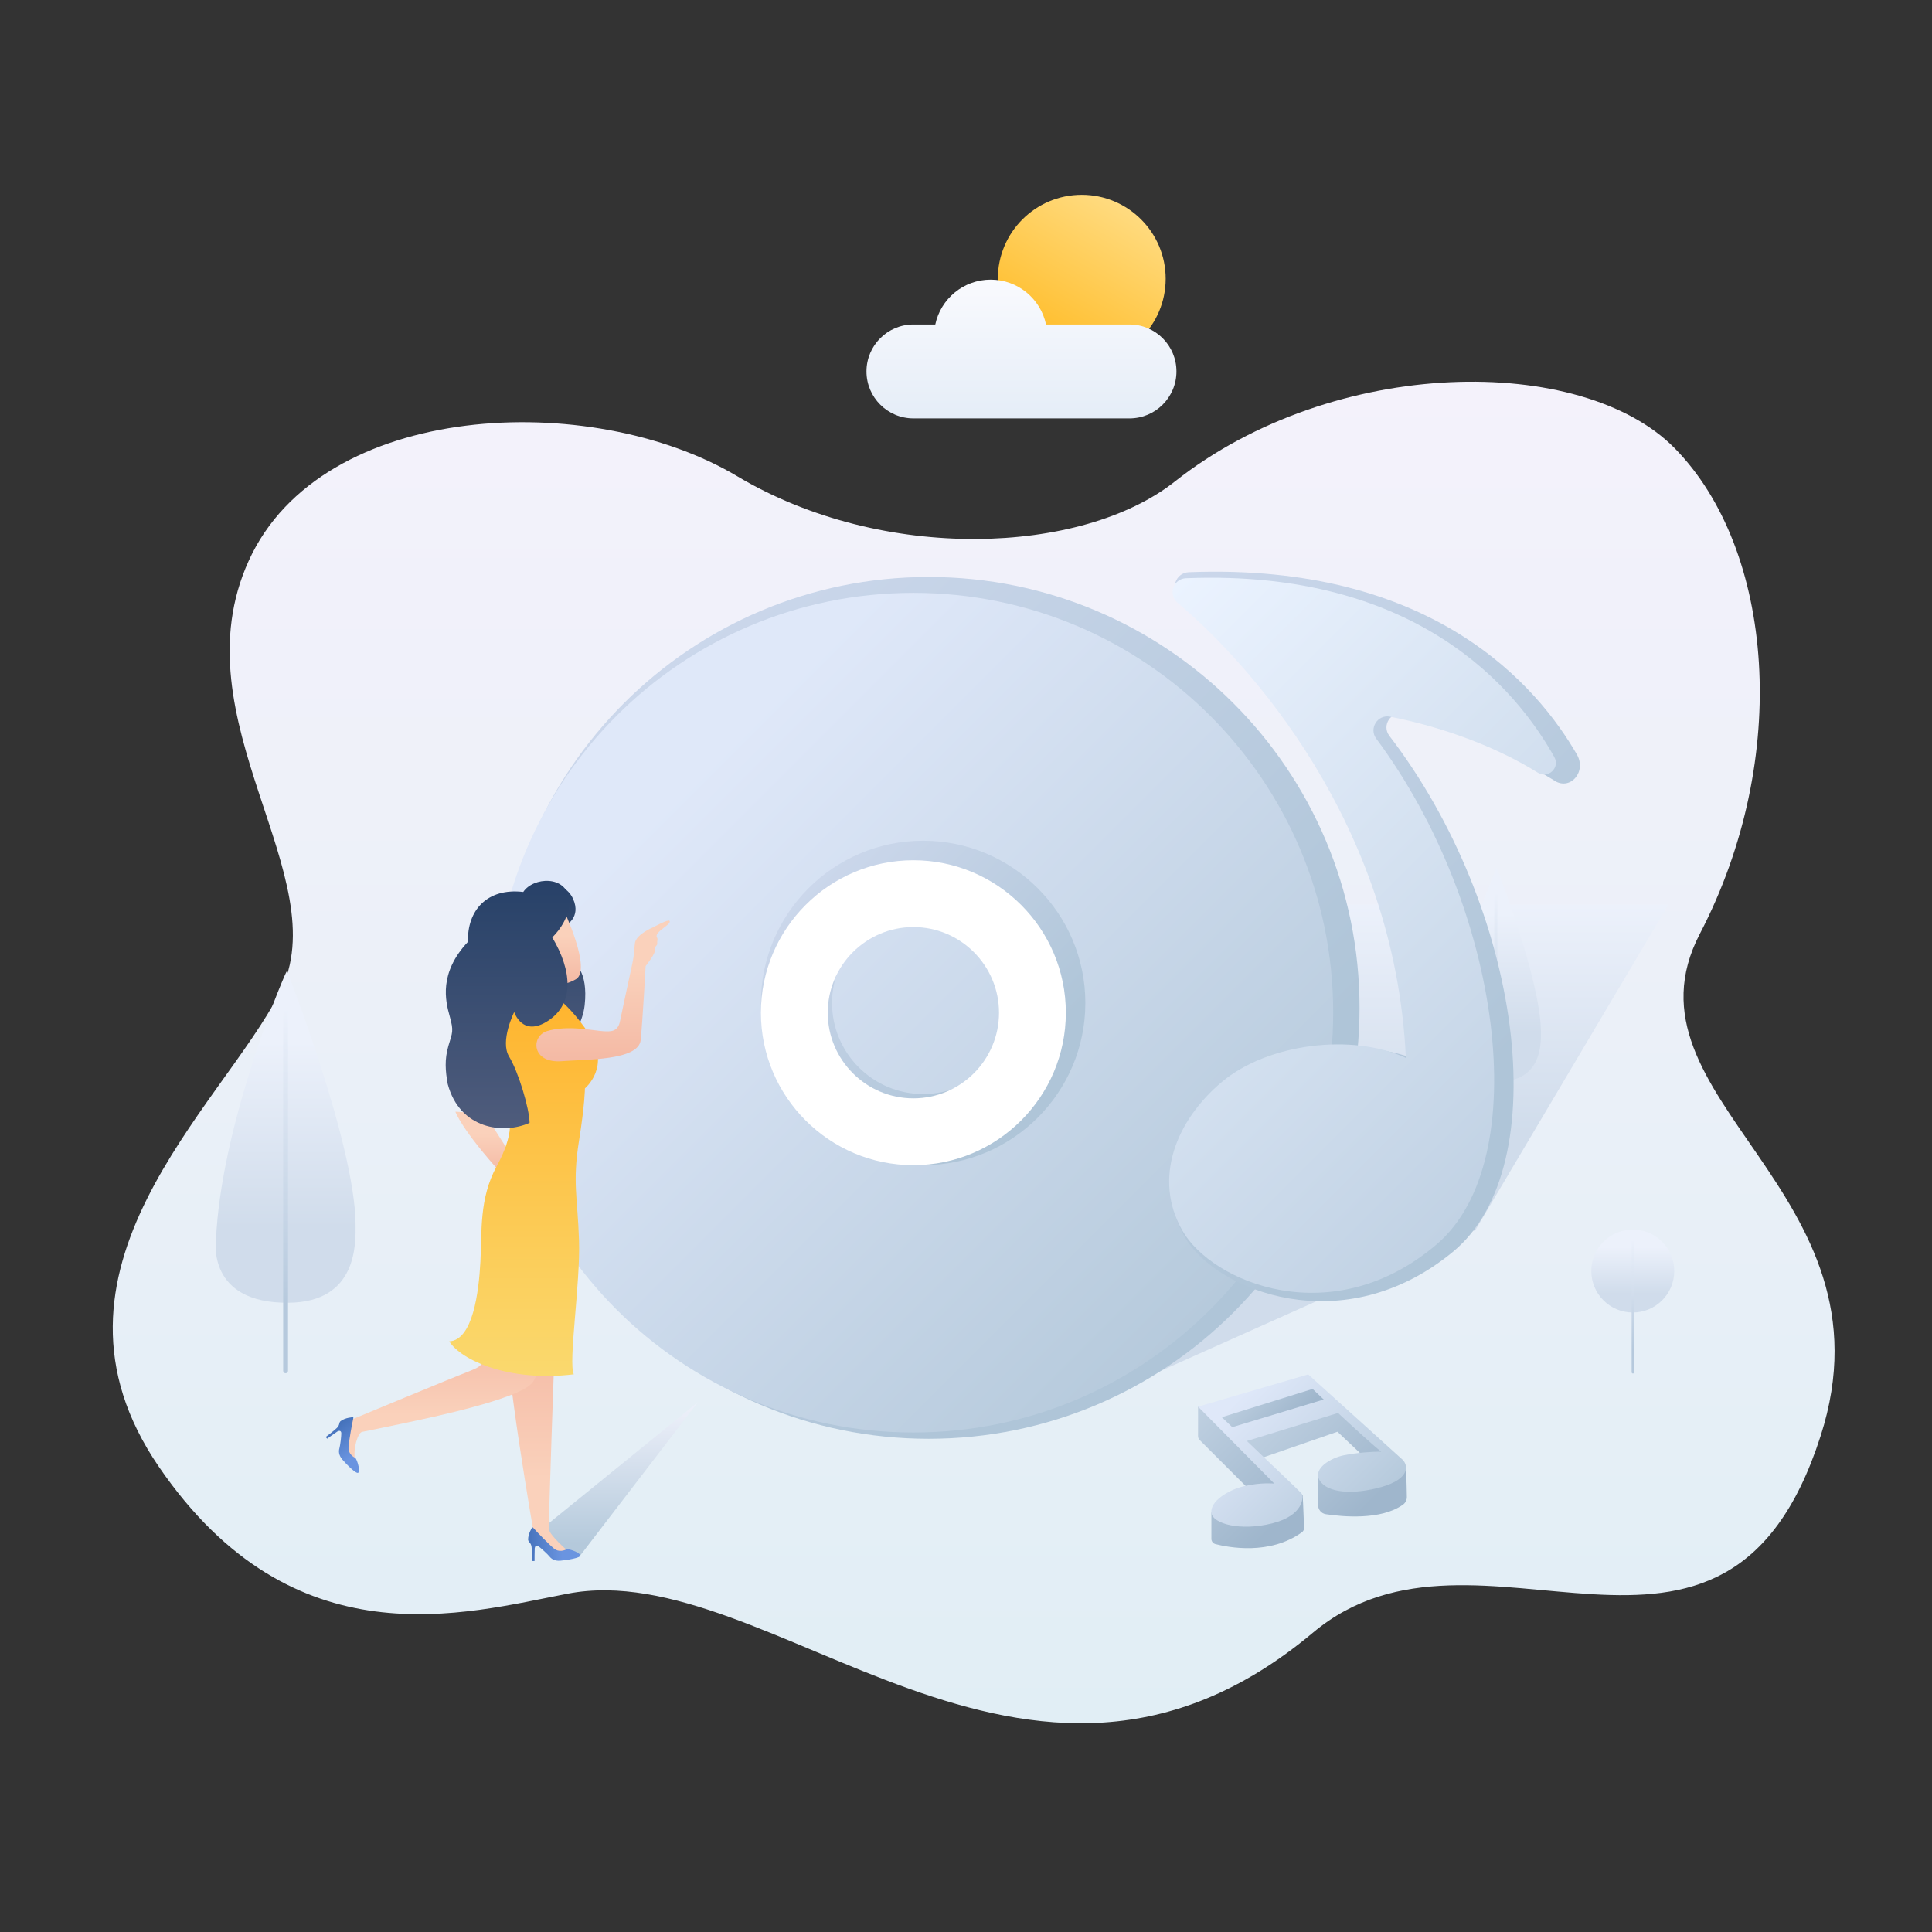 <?xml version="1.0" standalone="no"?><!DOCTYPE svg PUBLIC "-//W3C//DTD SVG 1.1//EN" "http://www.w3.org/Graphics/SVG/1.1/DTD/svg11.dtd"><svg height="800" node-id="1" sillyvg="true" template-height="800" template-width="800" version="1.1" viewBox="0 0 800 800" width="800" xmlns="http://www.w3.org/2000/svg" xmlns:xlink="http://www.w3.org/1999/xlink"><rect x="0" y="0" width="800" height="800" fill="#333333" stroke="none"/><defs node-id="155"><linearGradient gradientUnits="userSpaceOnUse" id="SVGID_1_" node-id="14" spreadMethod="pad" x1="403.181" x2="403.181" y1="158.065" y2="713.557"><stop offset="0" stop-color="#f4f2fb"></stop><stop offset="1" stop-color="#e1eef5"></stop></linearGradient><linearGradient gradientUnits="userSpaceOnUse" id="SVGID_2_" node-id="18" spreadMethod="pad" x1="510.427" x2="510.427" y1="574.195" y2="374.539"><stop offset="0.525" stop-color="#d0dceb"></stop><stop offset="1" stop-color="#ecf1fb"></stop></linearGradient><linearGradient gradientUnits="userSpaceOnUse" id="SVGID_3_" node-id="23" spreadMethod="pad" x1="118.263" x2="118.263" y1="539.454" y2="402.279"><stop offset="0.227" stop-color="#d0dceb"></stop><stop offset="0.789" stop-color="#ecf1fb"></stop></linearGradient><linearGradient gradientUnits="userSpaceOnUse" id="SVGID_4_" node-id="28" spreadMethod="pad" x1="118.265" x2="118.265" y1="417.511" y2="568.644"><stop offset="0" stop-color="#ecf1fb"></stop><stop offset="0.818" stop-color="#b6c9dd"></stop></linearGradient><linearGradient gradientUnits="userSpaceOnUse" id="SVGID_5_" node-id="33" spreadMethod="pad" x1="619.392" x2="619.392" y1="447.932" y2="359.608"><stop offset="0.227" stop-color="#d0dceb"></stop><stop offset="0.789" stop-color="#ecf1fb"></stop></linearGradient><linearGradient gradientUnits="userSpaceOnUse" id="SVGID_6_" node-id="38" spreadMethod="pad" x1="619.393" x2="619.393" y1="369.415" y2="466.727"><stop offset="0" stop-color="#ecf1fb"></stop><stop offset="0.818" stop-color="#b6c9dd"></stop></linearGradient><linearGradient gradientUnits="userSpaceOnUse" id="SVGID_7_" node-id="43" spreadMethod="pad" x1="676.102" x2="676.102" y1="543.479" y2="509.148"><stop offset="0.227" stop-color="#d0dceb"></stop><stop offset="0.789" stop-color="#ecf1fb"></stop></linearGradient><linearGradient gradientUnits="userSpaceOnUse" id="SVGID_8_" node-id="47" spreadMethod="pad" x1="676.162" x2="676.162" y1="513.482" y2="568.746"><stop offset="0" stop-color="#ecf1fb"></stop><stop offset="0.818" stop-color="#b6c9dd"></stop></linearGradient><linearGradient gradientUnits="userSpaceOnUse" id="SVGID_9_" node-id="51" spreadMethod="pad" x1="465.31" x2="430.556" y1="85.326" y2="145.522"><stop offset="0" stop-color="#ffdb80"></stop><stop offset="1" stop-color="#ffbb24"></stop></linearGradient><linearGradient gradientUnits="userSpaceOnUse" id="SVGID_10_" node-id="55" spreadMethod="pad" x1="422.973" x2="422.973" y1="115.792" y2="173.246"><stop offset="0" stop-color="#f9fafe"></stop><stop offset="1" stop-color="#e5edf7"></stop></linearGradient><linearGradient gradientUnits="userSpaceOnUse" id="SVGID_11_" node-id="60" spreadMethod="pad" x1="510.696" x2="258.36" y1="543.511" y2="291.175"><stop offset="0.15" stop-color="#afc5d8"></stop><stop offset="1" stop-color="#cbd7eb"></stop></linearGradient><linearGradient gradientUnits="userSpaceOnUse" id="SVGID_12_" node-id="64" spreadMethod="pad" x1="501.14" x2="255.287" y1="542.259" y2="296.406"><stop offset="0" stop-color="#b6cadc"></stop><stop offset="0.885" stop-color="#dfe8f9"></stop></linearGradient><linearGradient gradientUnits="userSpaceOnUse" id="SVGID_13_" node-id="69" spreadMethod="pad" x1="429.718" x2="334.774" y1="462.772" y2="367.828"><stop offset="0.15" stop-color="#afc5d8"></stop><stop offset="1" stop-color="#cbd7eb"></stop></linearGradient><linearGradient gradientUnits="userSpaceOnUse" id="SVGID_14_" node-id="75" spreadMethod="pad" x1="641.167" x2="444.455" y1="479.155" y2="282.443"><stop offset="0.15" stop-color="#afc5d8"></stop><stop offset="1" stop-color="#cbd7eb"></stop></linearGradient><linearGradient gradientUnits="userSpaceOnUse" id="SVGID_15_" node-id="79" spreadMethod="pad" x1="634.149" x2="443.125" y1="476.221" y2="285.196"><stop offset="0" stop-color="#c1d2e4"></stop><stop offset="1" stop-color="#ebf3ff"></stop></linearGradient><linearGradient gradientUnits="userSpaceOnUse" id="SVGID_16_" node-id="83" spreadMethod="pad" x1="253.859" x2="253.859" y1="644.035" y2="580.572"><stop offset="0.075" stop-color="#b4c9db"></stop><stop offset="0.913" stop-color="#eaeef8"></stop><stop offset="1" stop-color="#ecf0f9"></stop></linearGradient><linearGradient gradientUnits="userSpaceOnUse" id="SVGID_17_" node-id="89" spreadMethod="pad" x1="230.565" x2="230.565" y1="442.273" y2="365.59"><stop offset="0" stop-color="#4f5c7c"></stop><stop offset="1" stop-color="#274168"></stop></linearGradient><linearGradient gradientUnits="userSpaceOnUse" id="SVGID_18_" node-id="93" spreadMethod="pad" x1="230.777" x2="230.777" y1="407.515" y2="376.559"><stop offset="0" stop-color="#f4b9a4"></stop><stop offset="0.652" stop-color="#fad1bb"></stop></linearGradient><linearGradient gradientUnits="userSpaceOnUse" id="SVGID_19_" node-id="97" spreadMethod="pad" x1="222.723" x2="222.723" y1="551.227" y2="644.461"><stop offset="0" stop-color="#f4b9a4"></stop><stop offset="0.652" stop-color="#fad1bb"></stop></linearGradient><linearGradient gradientUnits="userSpaceOnUse" id="SVGID_20_" node-id="101" spreadMethod="pad" x1="182.419" x2="182.419" y1="550.374" y2="605.073"><stop offset="0" stop-color="#f4b9a4"></stop><stop offset="0.652" stop-color="#fad1bb"></stop></linearGradient><linearGradient gradientUnits="userSpaceOnUse" id="SVGID_21_" node-id="105" spreadMethod="pad" x1="200.812" x2="200.812" y1="486.689" y2="460.322"><stop offset="0" stop-color="#f4b9a4"></stop><stop offset="0.652" stop-color="#fad1bb"></stop></linearGradient><linearGradient gradientUnits="userSpaceOnUse" id="SVGID_22_" node-id="109" spreadMethod="pad" x1="216.799" x2="216.799" y1="569.757" y2="407.869"><stop offset="0" stop-color="#fad96e"></stop><stop offset="1" stop-color="#ffb32c"></stop></linearGradient><linearGradient gradientUnits="userSpaceOnUse" id="SVGID_23_" node-id="113" spreadMethod="pad" x1="210.199" x2="210.199" y1="467.151" y2="364.744"><stop offset="0" stop-color="#4f5c7c"></stop><stop offset="1" stop-color="#274168"></stop></linearGradient><linearGradient gradientUnits="userSpaceOnUse" id="SVGID_24_" node-id="117" spreadMethod="pad" x1="249.737" x2="249.737" y1="439.477" y2="381.188"><stop offset="0" stop-color="#f4b9a4"></stop><stop offset="0.652" stop-color="#fad1bb"></stop></linearGradient><linearGradient gradientUnits="userSpaceOnUse" id="SVGID_25_" node-id="121" spreadMethod="pad" x1="218.687" x2="240.304" y1="639.381" y2="639.381"><stop offset="0" stop-color="#4673bc"></stop><stop offset="0.652" stop-color="#6a94e0"></stop></linearGradient><linearGradient gradientTransform="matrix(0.582 0.813 -0.813 0.582 -2600.444 2907.075)" gradientUnits="userSpaceOnUse" id="SVGID_26_" node-id="125" spreadMethod="pad" x1="-288.697" x2="-267.08" y1="-3577.069" y2="-3577.069"><stop offset="0" stop-color="#4673bc"></stop><stop offset="0.652" stop-color="#6a94e0"></stop></linearGradient><linearGradient gradientUnits="userSpaceOnUse" id="SVGID_27_" node-id="129" spreadMethod="pad" x1="532.74" x2="485.216" y1="640.881" y2="593.357"><stop offset="0.15" stop-color="#9fb6cc"></stop><stop offset="1" stop-color="#bfd0e1"></stop></linearGradient><linearGradient gradientUnits="userSpaceOnUse" id="SVGID_28_" node-id="133" spreadMethod="pad" x1="574.768" x2="527.454" y1="629.298" y2="581.984"><stop offset="0.15" stop-color="#9fb6cc"></stop><stop offset="1" stop-color="#bfd0e1"></stop></linearGradient><linearGradient gradientUnits="userSpaceOnUse" id="SVGID_29_" node-id="137" spreadMethod="pad" x1="537.092" x2="516.166" y1="593.272" y2="572.346"><stop offset="0.15" stop-color="#9fb6cc"></stop><stop offset="1" stop-color="#bfd0e1"></stop></linearGradient><linearGradient gradientUnits="userSpaceOnUse" id="SVGID_30_" node-id="141" spreadMethod="pad" x1="558.607" x2="501.927" y1="633.327" y2="576.646"><stop offset="0" stop-color="#b6cadc"></stop><stop offset="0.885" stop-color="#dfe8f9"></stop></linearGradient></defs><g node-id="435"><g node-id="436"><path d="M 486.44 199.42 C 448.07 229.71 365.70 233.23 305.27 197.20 C 244.84 161.17 133.27 165.82 103.05 232.07 C 72.83 298.32 140.24 363.40 115.83 411.05 C 91.42 458.70 10.07 526.10 65.85 607.45 C 121.63 688.80 192.45 668.07 235.07 659.90 C 319.24 643.77 424.86 775.57 543.69 676.03 C 612.16 618.68 714.13 718.12 753.86 594.67 C 786.64 492.81 668.19 455.17 703.89 386.64 C 741.85 313.76 734.56 227.40 693.43 185.58 C 655.13 146.62 552.68 147.12 486.44 199.42 Z" fill="url(#SVGID_1_)" fill-rule="nonzero" group-id="1,2" node-id="345" stroke="none" target-height="628.95" target-width="776.57" target-x="10.07" target-y="146.62"></path><path d="M 431.58 374.54 L 690.87 374.54 L 610.92 509.36 L 466.03 574.20 L 329.99 550.87 Z" fill="url(#SVGID_2_)" fill-rule="nonzero" group-id="1,2" node-id="347" stroke="none" target-height="199.66" target-width="360.88" target-x="329.99" target-y="374.54"></path><g node-id="439"><path d="M 119.05 402.52 C 119.05 402.52 118.83 401.95 118.53 402.56 C 115.83 408.05 91.38 467.52 89.44 513.42 C 89.44 513.42 85.36 539.79 119.55 539.44 C 148.09 539.15 147.33 514.84 147.23 506.65 C 146.84 473.43 119.05 402.52 119.05 402.52 Z" fill="url(#SVGID_3_)" fill-rule="nonzero" group-id="1,2,5" node-id="351" stroke="none" target-height="137.84" target-width="62.73" target-x="85.36" target-y="401.95"></path><g node-id="444"><path d="M 118.26 568.64 C 117.71 568.64 117.26 568.19 117.26 567.64 L 117.26 418.51 C 117.26 417.96 117.71 417.51 118.26 417.51 C 118.81 417.51 119.26 417.96 119.26 418.51 L 119.26 567.64 C 119.26 568.20 118.82 568.64 118.26 568.64 Z" fill="url(#SVGID_4_)" fill-rule="nonzero" group-id="1,2,5,10" node-id="355" stroke="none" target-height="151.13" target-width="2" target-x="117.26" target-y="417.51"></path></g></g><g node-id="440"><path d="M 619.90 359.76 C 619.90 359.76 619.76 359.39 619.57 359.79 C 617.83 363.32 602.09 401.62 600.84 431.17 C 600.84 431.17 598.21 448.15 620.23 447.93 C 638.61 447.75 638.12 432.09 638.05 426.82 C 637.79 405.42 619.90 359.76 619.90 359.76 Z" fill="url(#SVGID_5_)" fill-rule="nonzero" group-id="1,2,6" node-id="361" stroke="none" target-height="88.76" target-width="40.4" target-x="598.21" target-y="359.39"></path><g node-id="445"><path d="M 619.39 466.73 C 619.03 466.73 618.75 466.44 618.75 466.09 L 618.75 370.07 C 618.75 369.71 619.04 369.43 619.39 369.43 C 619.75 369.43 620.03 369.72 620.03 370.07 L 620.03 466.09 C 620.04 466.44 619.75 466.73 619.39 466.73 Z" fill="url(#SVGID_6_)" fill-rule="nonzero" group-id="1,2,6,11" node-id="365" stroke="none" target-height="97.3" target-width="1.29" target-x="618.75" target-y="369.43"></path></g></g><g node-id="441"><path d="M 693.27 526.31 C 693.27 535.79 685.58 543.48 676.10 543.48 C 666.62 543.48 658.93 535.79 658.93 526.31 C 658.93 516.83 666.62 509.14 676.10 509.14 C 685.58 509.14 693.27 516.83 693.27 526.31 Z" fill="url(#SVGID_7_)" fill-rule="nonzero" group-id="1,2,7" node-id="371" stroke="none" target-height="34.34" target-width="34.34" target-x="658.93" target-y="509.14"></path><path d="M 676.16 568.75 C 675.87 568.75 675.63 568.51 675.63 568.22 L 675.63 514.01 C 675.63 513.72 675.87 513.48 676.16 513.48 C 676.45 513.48 676.69 513.72 676.69 514.01 L 676.69 568.22 C 676.69 568.51 676.45 568.75 676.16 568.75 Z" fill="url(#SVGID_8_)" fill-rule="nonzero" group-id="1,2,7" node-id="373" stroke="none" target-height="55.27" target-width="1.06" target-x="675.63" target-y="513.48"></path></g><path d="M 482.68 115.42 C 482.68 134.61 467.12 150.17 447.93 150.17 C 428.74 150.17 413.18 134.61 413.18 115.42 C 413.18 96.23 428.74 80.67 447.93 80.67 C 467.12 80.67 482.68 96.23 482.68 115.42 Z" fill="url(#SVGID_9_)" fill-rule="nonzero" group-id="1,2" node-id="376" stroke="none" target-height="69.5" target-width="69.5" target-x="413.18" target-y="80.67"></path><path d="M 467.71 134.37 L 433.14 134.37 C 430.91 123.76 421.49 115.79 410.21 115.79 C 398.93 115.79 389.52 123.76 387.28 134.37 L 378.23 134.37 C 367.50 134.37 358.79 143.07 358.79 153.81 L 358.79 153.81 C 358.79 164.54 367.49 173.25 378.23 173.25 L 467.70 173.25 C 478.43 173.25 487.14 164.55 487.14 153.81 L 487.14 153.81 C 487.15 143.08 478.44 134.37 467.71 134.37 Z" fill="url(#SVGID_10_)" fill-rule="nonzero" group-id="1,2" node-id="378" stroke="none" target-height="57.46" target-width="128.36" target-x="358.79" target-y="115.79"></path></g><g node-id="437"><path d="M 562.96 417.34 C 562.96 515.88 483.07 595.77 384.53 595.77 C 285.99 595.77 206.10 515.88 206.10 417.34 C 206.10 318.80 285.99 238.91 384.53 238.91 C 483.07 238.91 562.96 318.80 562.96 417.34 Z" fill="url(#SVGID_11_)" fill-rule="nonzero" group-id="1,3" node-id="383" stroke="none" target-height="356.86" target-width="356.86" target-x="206.1" target-y="238.91"></path><path d="M 552.05 419.33 C 552.05 515.34 474.22 593.17 378.21 593.17 C 282.20 593.17 204.37 515.34 204.37 419.33 C 204.37 323.32 282.20 245.49 378.21 245.49 C 474.22 245.49 552.05 323.32 552.05 419.33 Z" fill="url(#SVGID_12_)" fill-rule="nonzero" group-id="1,3" node-id="385" stroke="none" target-height="347.68" target-width="347.68" target-x="204.37" target-y="245.49"></path><g node-id="442"><path d="M 382.25 482.47 C 345.21 482.47 315.08 452.34 315.08 415.30 C 315.08 378.26 345.21 348.13 382.25 348.13 C 419.29 348.13 449.42 378.26 449.42 415.30 C 449.42 452.34 419.28 482.47 382.25 482.47 Z M 382.25 377.58 C 361.45 377.58 344.53 394.50 344.53 415.30 C 344.53 436.10 361.45 453.02 382.25 453.02 C 403.05 453.02 419.97 436.10 419.97 415.30 C 419.97 394.50 403.05 377.58 382.25 377.58 Z" fill="url(#SVGID_13_)" fill-rule="nonzero" group-id="1,3,8" node-id="389" stroke="none" target-height="134.34" target-width="134.34" target-x="315.08" target-y="348.13"></path></g><g node-id="443"><path d="M 378.21 482.47 C 343.40 482.47 315.08 454.15 315.08 419.34 C 315.08 384.53 343.40 356.21 378.21 356.21 C 413.02 356.21 441.34 384.53 441.34 419.34 C 441.34 454.15 413.03 482.47 378.21 482.47 Z M 378.21 383.88 C 358.66 383.88 342.75 399.79 342.75 419.34 C 342.75 438.89 358.66 454.80 378.21 454.80 C 397.76 454.80 413.67 438.89 413.67 419.34 C 413.67 399.79 397.76 383.88 378.21 383.88 Z" fill="#ffffff" fill-rule="nonzero" group-id="1,3,9" node-id="394" stroke="none" target-height="126.26" target-width="126.26" target-x="315.08" target-y="356.21"></path></g><path d="M 653.00 312.50 C 636.66 284.12 593.33 233.01 492.30 236.94 C 486.77 237.15 484.42 243.86 488.65 247.31 C 519.41 272.40 583.45 340.23 588.23 439.55 C 564.89 429.03 527.99 433.44 508.01 449.68 C 488.02 465.92 477.83 490.47 490.70 512.43 C 503.58 534.38 556.23 555.88 601.71 518.28 C 644.76 482.68 629.93 375.84 575.31 304.70 C 572.01 300.40 575.91 294.39 581.34 295.43 C 605.85 300.11 626.08 312.62 643.21 322.96 C 649.91 327.82 657.12 319.75 653.00 312.50 Z" fill="url(#SVGID_14_)" fill-rule="nonzero" group-id="1,3" node-id="397" stroke="none" target-height="322.87" target-width="179.29" target-x="477.83" target-y="233.01"></path><path d="M 643.62 313.50 C 628.10 285.68 586.97 235.58 491.07 239.43 C 485.82 239.64 483.59 246.21 487.61 249.60 C 516.81 274.20 577.60 340.69 582.14 438.05 C 559.98 427.73 524.96 432.06 505.98 447.98 C 487.00 463.90 477.33 487.97 489.55 509.49 C 501.78 531.01 551.76 552.09 594.93 515.22 C 635.80 480.32 621.72 375.59 569.87 305.85 C 566.74 301.64 570.44 295.74 575.60 296.76 C 598.87 301.35 620.54 309.82 636.80 319.96 C 641.07 322.61 646.06 317.89 643.62 313.50 Z" fill="url(#SVGID_15_)" fill-rule="nonzero" group-id="1,3" node-id="399" stroke="none" target-height="316.51" target-width="168.73" target-x="477.33" target-y="235.58"></path></g><path d="M 218.70 637.68 L 289.02 580.57 L 240.30 644.04 Z" fill="url(#SVGID_16_)" fill-rule="nonzero" group-id="1" node-id="402" stroke="none" target-height="63.47" target-width="70.32" target-x="218.7" target-y="580.57"></path><path d="M 223.34 365.67 C 223.34 365.67 233.75 364.36 237.29 372.19 C 240.83 380.02 234.06 383.31 234.06 383.31 L 237.55 398.57 C 237.55 398.57 243.66 401.85 242.10 416.20 C 240.53 430.55 225.07 442.27 225.07 442.27 L 218.80 375.98 L 223.34 365.67 Z" fill="url(#SVGID_17_)" fill-rule="nonzero" group-id="1,4" node-id="406" stroke="none" target-height="77.91" target-width="24.86" target-x="218.8" target-y="364.36"></path><path d="M 233.29 376.56 C 233.29 376.56 245.23 401.62 238.44 405.50 C 231.65 409.38 228.29 406.49 228.29 406.49 L 221.02 384.87 L 233.29 376.56 Z" fill="url(#SVGID_18_)" fill-rule="nonzero" group-id="1,4" node-id="408" stroke="none" target-height="32.82" target-width="24.21" target-x="221.02" target-y="376.56"></path><path d="M 229.63 559.13 C 229.63 559.13 227.06 630.69 227.32 633.23 C 227.58 635.77 235.16 642.25 235.16 642.25 L 230.60 644.46 L 221.34 636.76 C 221.34 636.76 207.85 559.43 210.66 553.05 C 213.48 546.66 229.63 559.13 229.63 559.13 Z" fill="url(#SVGID_19_)" fill-rule="nonzero" group-id="1,4" node-id="410" stroke="none" target-height="97.8" target-width="27.31" target-x="207.85" target-y="546.66"></path><path d="M 200.03 557.35 C 200.03 557.35 203.89 564.03 195.87 567.15 C 187.85 570.27 144.79 588.16 144.79 588.16 L 142.06 601.41 C 142.06 601.41 147.31 606.11 147.06 604.86 C 146.01 599.75 148.27 593.26 149.88 592.93 C 170.26 588.71 215.79 580.01 220.82 572.04 C 227.65 561.20 214.44 550.37 214.44 550.37 L 200.03 557.35 Z" fill="url(#SVGID_20_)" fill-rule="nonzero" group-id="1,4" node-id="412" stroke="none" target-height="55.74" target-width="85.59" target-x="142.06" target-y="550.37"></path><path d="M 188.57 460.32 C 188.57 460.32 191.02 467.72 208.32 486.69 C 213.17 481.79 213.06 480.59 213.06 480.59 L 200.66 461.10 L 188.57 460.32 Z" fill="url(#SVGID_21_)" fill-rule="nonzero" group-id="1,4" node-id="414" stroke="none" target-height="26.37" target-width="24.6" target-x="188.57" target-y="460.32"></path><path d="M 208.05 410.00 C 208.05 410.00 196.03 428.70 208.50 454.75 C 212.51 462.10 212.58 470.26 205.68 482.88 C 198.35 496.28 199.59 510.01 198.93 522.47 C 198.26 534.94 195.81 554.98 186.02 555.42 C 190.92 563.21 210.73 572.34 237.60 569.08 C 235.23 564.33 240.36 531.56 239.76 513.60 C 239.17 495.64 236.97 489.76 239.76 472.34 C 242.18 457.26 242.20 450.67 242.20 450.67 C 242.20 450.67 253.18 441.62 243.83 427.96 C 234.48 414.30 222.74 403.02 208.05 410.00 Z" fill="url(#SVGID_22_)" fill-rule="nonzero" group-id="1,4" node-id="416" stroke="none" target-height="169.32" target-width="67.16" target-x="186.02" target-y="403.02"></path><path d="M 235.81 372.59 C 235.81 372.59 236.69 380.16 228.68 388.18 C 236.93 401.98 237.81 415.49 227.05 422.62 C 216.29 429.75 212.92 419.06 212.92 419.06 C 212.92 419.06 206.92 431.08 210.79 437.47 C 214.67 443.85 219.17 458.84 219.29 464.93 C 208.53 469.83 190.40 467.60 185.40 448.90 C 184.40 443.41 184.04 438.68 185.68 433.06 C 187.32 427.44 187.98 427.10 186.20 420.76 C 184.42 414.41 181.65 402.89 193.78 389.98 C 193.40 376.92 201.78 367.57 216.67 369.35 C 220.80 363.09 234.57 362.35 235.81 372.59 Z" fill="url(#SVGID_23_)" fill-rule="nonzero" group-id="1,4" node-id="418" stroke="none" target-height="107.48" target-width="56.16" target-x="181.65" target-y="362.35"></path><path d="M 270.50 383.96 C 270.50 383.96 263.74 386.69 262.94 390.31 C 262.78 391.05 262.62 395.42 261.88 398.78 C 260.08 406.96 257.35 419.94 256.69 423.02 C 255.77 427.37 252.72 427.17 249.71 426.99 C 245.82 426.76 234.86 424.36 226.52 426.95 C 219.69 429.10 220.11 440.43 232.69 439.41 C 242.35 438.62 264.46 439.24 265.30 430.63 C 266.14 422.02 267.35 400.03 267.35 400.03 C 267.35 400.03 271.59 394.71 271.23 393.24 C 270.87 391.76 272.29 391.72 272.15 390.61 C 272.01 389.50 272.56 389.11 272.00 388.11 C 270.77 385.88 278.47 382.65 277.20 381.29 C 276.57 380.60 270.50 383.96 270.50 383.96 Z" fill="url(#SVGID_24_)" fill-rule="nonzero" group-id="1,4" node-id="420" stroke="none" target-height="59.83" target-width="58.78" target-x="219.69" target-y="380.6"></path><path d="M 220.37 632.42 C 220.37 632.42 218.55 635.20 218.70 637.68 C 218.92 638.74 219.83 638.72 220.10 640.46 C 220.37 642.19 220.44 646.38 220.44 646.38 L 221.35 646.38 C 221.35 646.38 221.35 641.67 221.42 641.08 C 221.49 640.49 221.92 639.52 223.05 640.34 C 224.18 641.16 226.78 643.57 227.54 644.51 C 228.30 645.45 229.56 646.46 232.12 646.24 C 234.68 646.02 240.55 645.08 240.31 644.04 C 240.07 643.00 236.66 641.57 234.74 641.46 C 233.94 641.86 231.55 643.00 229.33 641.16 C 227.11 639.32 221.85 633.83 221.50 633.39 C 221.14 632.94 220.48 632.23 220.37 632.42 Z" fill="url(#SVGID_25_)" fill-rule="nonzero" group-id="1,4" node-id="422" stroke="none" target-height="14.23" target-width="22" target-x="218.55" target-y="632.23"></path><path d="M 146.21 586.82 C 146.21 586.82 142.89 586.96 140.96 588.52 C 140.23 589.31 140.77 590.04 139.52 591.27 C 138.27 592.50 134.90 595.00 134.90 595.00 L 135.43 595.74 C 135.43 595.74 139.26 593.00 139.78 592.71 C 140.30 592.42 141.35 592.21 141.33 593.61 C 141.31 595.01 140.88 598.53 140.55 599.69 C 140.22 600.85 140.14 602.47 141.81 604.42 C 143.48 606.37 147.66 610.60 148.37 609.80 C 149.08 609.00 148.25 605.39 147.23 603.77 C 146.44 603.36 144.12 602.07 144.32 599.20 C 144.52 596.32 145.93 588.85 146.08 588.31 C 146.23 587.76 146.43 586.81 146.21 586.82 Z" fill="url(#SVGID_26_)" fill-rule="nonzero" group-id="1,4" node-id="424" stroke="none" target-height="23.79" target-width="14.18" target-x="134.9" target-y="586.81"></path><path d="M 500.62 582.86 L 496.09 582.47 L 496.09 594.68 C 496.09 595.28 496.33 595.85 496.75 596.27 L 516.74 616.26 L 501.61 626.36 L 501.61 637.20 C 501.61 638.22 502.29 639.12 503.29 639.37 C 508.65 640.75 525.79 644.08 539.10 634.47 C 539.70 634.04 540.03 633.32 540.00 632.58 C 539.68 623.35 539.40 619.15 539.40 619.15 L 505.14 588.59 L 500.62 582.86 Z" fill="url(#SVGID_27_)" fill-rule="nonzero" group-id="1" node-id="427" stroke="none" target-height="61.61" target-width="43.94" target-x="496.09" target-y="582.47"></path><path d="M 520.28 604.45 L 553.80 592.85 L 566.39 604.72 L 545.79 611.68 L 545.79 623.23 C 545.79 625.11 547.15 626.71 549.01 626.99 C 555.82 628.03 571.81 629.57 580.92 623.06 C 581.95 622.33 582.57 621.15 582.55 619.89 C 582.49 613.08 582.10 606.98 582.10 606.98 L 553.79 582.80 L 513.21 596.22 L 520.28 604.45 Z" fill="url(#SVGID_28_)" fill-rule="nonzero" group-id="1" node-id="429" stroke="none" target-height="46.77" target-width="69.36" target-x="513.21" target-y="582.8"></path><path d="M 510.18 592.97 L 542.70 583.64 L 547.06 582.48 L 550.65 579.72 L 542.53 572.15 L 502.61 585.90 Z" fill="url(#SVGID_29_)" fill-rule="nonzero" group-id="1" node-id="431" stroke="none" target-height="20.82" target-width="48.04" target-x="502.61" target-y="572.15"></path><path d="M 580.68 604.34 C 578.89 602.70 541.70 569.11 541.70 569.11 L 496.09 582.47 L 527.67 614.33 C 527.67 614.33 522.20 613.72 515.19 615.38 C 508.18 617.04 501.11 621.79 501.61 626.37 C 502.11 630.95 513.54 634.10 526.79 630.79 C 540.04 627.48 539.93 619.53 538.88 618.31 C 538.23 617.56 525.72 605.64 516.30 596.69 L 554.06 585.08 C 560.40 591.00 567.98 597.96 571.96 601.13 C 568.59 601.02 561.91 601.52 556.56 602.57 C 551.20 603.62 543.31 608.09 546.51 613.12 C 549.71 618.14 560.15 619.08 572.07 615.72 C 584.00 612.35 583.15 606.60 580.68 604.34 Z M 510.26 590.96 C 507.63 588.46 505.92 586.84 505.92 586.84 L 543.52 575.13 C 543.52 575.13 545.36 576.89 548.13 579.51 L 510.26 590.96 Z" fill="url(#SVGID_30_)" fill-rule="nonzero" group-id="1" node-id="433" stroke="none" target-height="64.99" target-width="87.91" target-x="496.09" target-y="569.11"></path></g></svg>